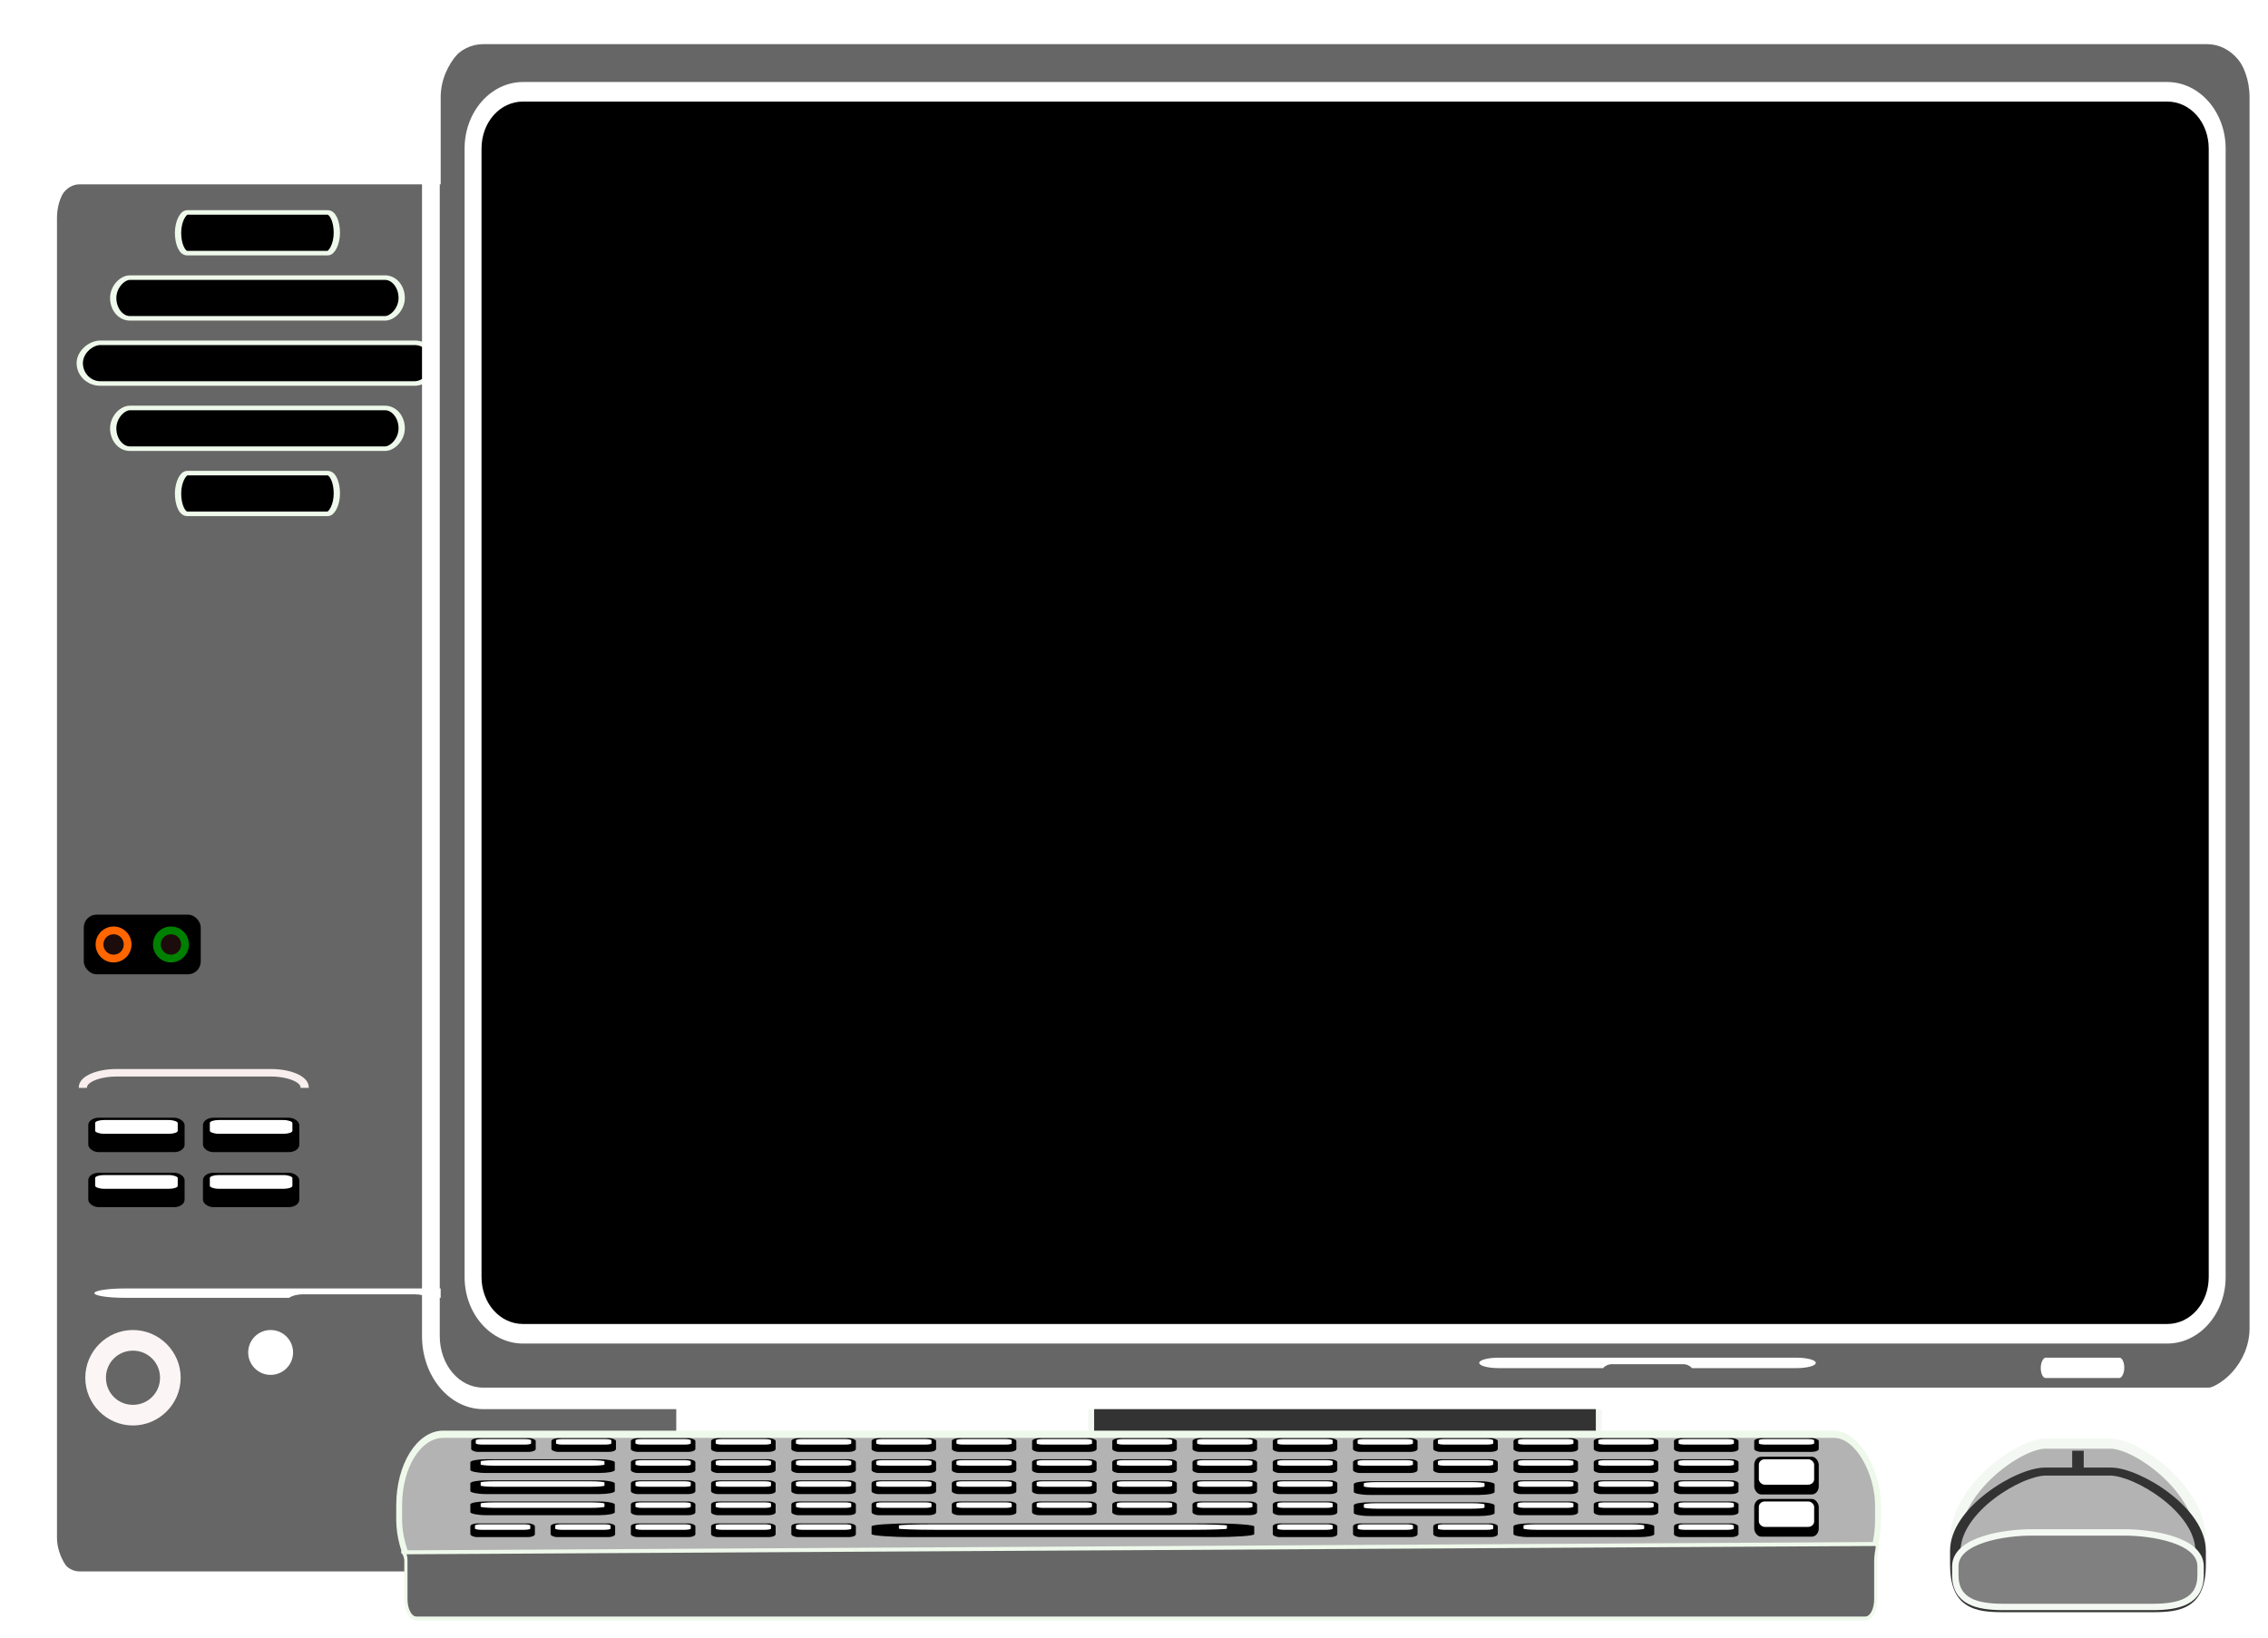 <?xml version="1.0" encoding="UTF-8" standalone="no"?>
<!-- Created with Inkscape (http://www.inkscape.org/) -->

<svg
   xmlns:dc="http://purl.org/dc/elements/1.1/"
   xmlns:cc="http://creativecommons.org/ns#"
   xmlns:rdf="http://www.w3.org/1999/02/22-rdf-syntax-ns#"
   xmlns:svg="http://www.w3.org/2000/svg"
   xmlns="http://www.w3.org/2000/svg"
   xmlns:sodipodi="http://sodipodi.sourceforge.net/DTD/sodipodi-0.dtd"
   xmlns:inkscape="http://www.inkscape.org/namespaces/inkscape"
   id="svg3875"
   version="1.1"
   inkscape:version="0.48.5 r10040"
   width="576"
   height="416"
   sodipodi:docname="comp-pc.png">
  <defs
     id="defs3879" />
  <sodipodi:namedview
     pagecolor="#ffffff"
     bordercolor="#666666"
     borderopacity="1"
     objecttolerance="10"
     gridtolerance="10"
     guidetolerance="10"
     inkscape:pageopacity="0"
     inkscape:pageshadow="2"
     inkscape:window-width="1366"
     inkscape:window-height="705"
     id="namedview3877"
     showgrid="false"
     inkscape:zoom="0.38"
     inkscape:cx="260.63547"
     inkscape:cy="63.850279"
     inkscape:window-x="-8"
     inkscape:window-y="-8"
     inkscape:window-maximized="1"
     inkscape:current-layer="svg3875" />
  <g
     id="g6300">
    <rect
       ry="18.003"
       rx="13.788"
       y="302.842"
       x="277.11"
       height="94.737"
       width="128.947"
       id="rect6298"
       style="fill:#333333;fill-opacity:1;stroke:#f4f8f3;stroke-width:1.526;stroke-linejoin:miter;stroke-miterlimit:4;stroke-opacity:1;stroke-dasharray:none;stroke-dashoffset:0" />
    <g
       transform="matrix(0.874,0,0,0.874,7.99,39.054)"
       id="g4618">
      <g
         id="g3963">
        <rect
           style="fill:#666666;fill-opacity:1;stroke:none"
           id="rect3931"
           width="179.954"
           height="406.897"
           x="7.415"
           y="7.026"
           rx="8.224"
           ry="11.657" />
        <path
           style="font-size:medium;font-style:normal;font-variant:normal;font-weight:normal;font-stretch:normal;text-indent:0;text-align:start;text-decoration:none;line-height:normal;letter-spacing:normal;word-spacing:normal;text-transform:none;direction:ltr;block-progression:tb;writing-mode:lr-tb;text-anchor:start;baseline-shift:baseline;color:#000000;fill:#ffffff;fill-opacity:1;stroke:none;stroke-width:15;marker:none;visibility:visible;display:inline;overflow:visible;enable-background:accumulate;font-family:Sans;-inkscape-font-specification:Sans"
           d="m 13.928,4.949 c -5.442,0 -9.841,6.136 -9.841,13.639 l 0,383.773 c 0,7.503 4.399,13.639 9.841,13.639 l 166.928,0 c 5.442,0 9.841,-6.136 9.841,-13.639 l 0,-383.773 c 0,-7.503 -4.399,-13.639 -9.841,-13.639 l -166.928,0 z m 0,3.951 166.928,0 c 3.861,0 6.946,4.269 6.946,9.688 l 0,383.773 c 0,5.419 -3.085,9.688 -6.946,9.688 l -166.928,0 c -3.861,0 -6.946,-4.269 -6.946,-9.688 l 0,-383.773 c 0,-5.419 3.085,-9.688 6.946,-9.688 z"
           id="path3929"
           inkscape:connector-curvature="0" />
      </g>
      <g
         transform="matrix(-1,0,0,1,181.673,-18.927)"
         id="g4614">
        <path
           inkscape:connector-curvature="0"
           id="path3967"
           d="m 152.188,360.812 c -7.624,0 -13.875,6.251 -13.875,13.875 0,7.624 6.251,13.875 13.875,13.875 7.624,0 13.844,-6.251 13.844,-13.875 0,-7.624 -6.219,-13.875 -13.844,-13.875 z m 0,6 c 4.382,0 7.844,3.493 7.844,7.875 0,4.382 -3.462,7.875 -7.844,7.875 -4.382,0 -7.875,-3.493 -7.875,-7.875 0,-4.382 3.493,-7.875 7.875,-7.875 z"
           style="font-size:medium;font-style:normal;font-variant:normal;font-weight:normal;font-stretch:normal;text-indent:0;text-align:start;text-decoration:none;line-height:normal;letter-spacing:normal;word-spacing:normal;text-transform:none;direction:ltr;block-progression:tb;writing-mode:lr-tb;text-anchor:start;baseline-shift:baseline;color:#000000;fill:#fcf5f5;fill-opacity:1;stroke:none;stroke-width:6;marker:none;visibility:visible;display:inline;overflow:visible;enable-background:accumulate;font-family:Sans;-inkscape-font-specification:Sans" />
        <path
           transform="matrix(0.6,0,0,0.6,20.87,142.517)"
           sodipodi:type="arc"
           style="fill:#ffffff;stroke:none"
           id="path4479"
           sodipodi:cx="152.17392"
           sodipodi:cy="374.69565"
           sodipodi:rx="10.869565"
           sodipodi:ry="10.869565"
           d="m 163.043,374.696 c 0,6.003 -4.866,10.87 -10.87,10.87 -6.003,0 -10.87,-4.866 -10.87,-10.87 0,-6.003 4.866,-10.87 10.87,-10.87 6.003,0 10.87,4.866 10.87,10.87 z" />
      </g>
      <g
         transform="translate(-1.263,-139.019)"
         id="g4604">
        <rect
           ry="3.714"
           rx="3.696"
           y="360.181"
           x="16.467"
           height="17.328"
           width="33.989"
           id="rect4509"
           style="fill:#000000;fill-opacity:1;stroke:none" />
        <g
           transform="translate(80.641,-57.315)"
           id="g4501">
          <g
             id="g4497">
            <path
               d="m 163.043,374.696 c 0,6.003 -4.866,10.87 -10.87,10.87 -6.003,0 -10.87,-4.866 -10.87,-10.87 0,-6.003 4.866,-10.87 10.87,-10.87 6.003,0 10.87,4.866 10.87,10.87 z"
               sodipodi:ry="10.869565"
               sodipodi:rx="10.869565"
               sodipodi:cy="374.69565"
               sodipodi:cx="152.17392"
               id="path4487"
               style="fill:#1d0c0c;fill-opacity:1;stroke:none"
               sodipodi:type="arc"
               transform="matrix(0.397,0,0,0.397,-115.972,277.302)" />
            <path
               inkscape:connector-curvature="0"
               id="path4485"
               d="m -55.511,420.936 c -2.871,0 -5.224,2.353 -5.224,5.224 0,2.871 2.353,5.224 5.224,5.224 2.871,0 5.212,-2.353 5.212,-5.224 0,-2.871 -2.342,-5.224 -5.212,-5.224 z m 0,2.259 c 1.65,0 2.953,1.315 2.953,2.965 0,1.65 -1.303,2.965 -2.953,2.965 -1.65,0 -2.965,-1.315 -2.965,-2.965 0,-1.65 1.315,-2.965 2.965,-2.965 z"
               style="font-size:medium;font-style:normal;font-variant:normal;font-weight:normal;font-stretch:normal;text-indent:0;text-align:start;text-decoration:none;line-height:normal;letter-spacing:normal;word-spacing:normal;text-transform:none;direction:ltr;block-progression:tb;writing-mode:lr-tb;text-anchor:start;baseline-shift:baseline;color:#000000;fill:#ff6600;fill-opacity:1;stroke:none;stroke-width:1;marker:none;visibility:visible;display:inline;overflow:visible;enable-background:accumulate;font-family:Sans;-inkscape-font-specification:Sans" />
          </g>
          <g
             id="g4493"
             transform="translate(16.675,0)">
            <path
               transform="matrix(0.397,0,0,0.397,-115.972,277.302)"
               sodipodi:type="arc"
               style="fill:#1d0c0c;fill-opacity:1;stroke:none"
               id="path4489"
               sodipodi:cx="152.17392"
               sodipodi:cy="374.69565"
               sodipodi:rx="10.869565"
               sodipodi:ry="10.869565"
               d="m 163.043,374.696 c 0,6.003 -4.866,10.87 -10.87,10.87 -6.003,0 -10.87,-4.866 -10.87,-10.87 0,-6.003 4.866,-10.87 10.87,-10.87 6.003,0 10.87,4.866 10.87,10.87 z" />
            <path
               style="font-size:medium;font-style:normal;font-variant:normal;font-weight:normal;font-stretch:normal;text-indent:0;text-align:start;text-decoration:none;line-height:normal;letter-spacing:normal;word-spacing:normal;text-transform:none;direction:ltr;block-progression:tb;writing-mode:lr-tb;text-anchor:start;baseline-shift:baseline;color:#000000;fill:#008000;fill-opacity:1;stroke:none;stroke-width:1;marker:none;visibility:visible;display:inline;overflow:visible;enable-background:accumulate;font-family:Sans;-inkscape-font-specification:Sans"
               d="m -55.511,420.936 c -2.871,0 -5.224,2.353 -5.224,5.224 0,2.871 2.353,5.224 5.224,5.224 2.871,0 5.212,-2.353 5.212,-5.224 0,-2.871 -2.342,-5.224 -5.212,-5.224 z m 0,2.259 c 1.65,0 2.953,1.315 2.953,2.965 0,1.65 -1.303,2.965 -2.953,2.965 -1.65,0 -2.965,-1.315 -2.965,-2.965 0,-1.65 1.315,-2.965 2.965,-2.965 z"
               id="path4491"
               inkscape:connector-curvature="0" />
          </g>
        </g>
      </g>
      <path
         inkscape:connector-curvature="0"
         id="path3943"
         d="m 172.019,331.171 c 0,-0.753 -3.961,-1.359 -8.882,-1.359 l -135.976,0 c -4.921,0 -8.882,0.606 -8.882,1.359 0,0.753 3.961,1.359 8.882,1.359 l 47.709,0 c 0.882,-0.619 2.377,-1.024 4.08,-1.024 l 32.399,0 c 1.703,0 3.197,0.405 4.08,1.024 l 47.709,0 c 4.921,0 8.882,-0.606 8.882,-1.359 z"
         style="fill:#ffffff;fill-opacity:1;stroke:none" />
      <g
         id="g4561"
         transform="matrix(1.824,0,0,1.322,-33.438,-198.407)"
         style="fill:#000000;stroke:#eff9eb;stroke-width:1;stroke-miterlimit:4;stroke-opacity:1;stroke-dasharray:none">
        <rect
           transform="matrix(0,1,-1,0,0,0)"
           style="fill:#000000;fill-opacity:1;stroke:#eff9eb;stroke-width:1;stroke-miterlimit:4;stroke-opacity:1;stroke-dasharray:none"
           id="rect3941"
           width="8.952"
           height="56.621"
           x="191.645"
           y="-82.646"
           rx="15.806"
           ry="3.271" />
        <rect
           ry="2.655"
           rx="15.806"
           y="-77.314"
           x="205.974"
           height="45.958"
           width="8.952"
           id="rect4553"
           style="fill:#000000;fill-opacity:1;stroke:#eff9eb;stroke-width:1;stroke-miterlimit:4;stroke-opacity:1;stroke-dasharray:none"
           transform="matrix(0,1,-1,0,0,0)" />
        <rect
           transform="matrix(0,1,-1,0,0,0)"
           style="fill:#000000;fill-opacity:1;stroke:#eff9eb;stroke-width:1;stroke-miterlimit:4;stroke-opacity:1;stroke-dasharray:none"
           id="rect4555"
           width="8.952"
           height="45.958"
           x="177.316"
           y="-77.314"
           rx="15.806"
           ry="2.655" />
        <rect
           ry="1.462"
           rx="15.806"
           y="-66.984"
           x="162.987"
           height="25.298"
           width="8.952"
           id="rect4557"
           style="fill:#000000;fill-opacity:1;stroke:#eff9eb;stroke-width:1;stroke-miterlimit:4;stroke-opacity:1;stroke-dasharray:none"
           transform="matrix(0,1,-1,0,0,0)" />
        <rect
           transform="matrix(0,1,-1,0,0,0)"
           style="fill:#000000;fill-opacity:1;stroke:#eff9eb;stroke-width:1;stroke-miterlimit:4;stroke-opacity:1;stroke-dasharray:none"
           id="rect4559"
           width="8.952"
           height="25.298"
           x="220.302"
           y="-66.984"
           rx="15.806"
           ry="1.462" />
      </g>
      <g
         transform="translate(0,-16)"
         id="g4586">
        <g
           transform="translate(0.043,0)"
           id="g4570">
          <g
             id="g4545">
            <g
               id="g4515">
              <rect
                 ry="2.143"
                 rx="3.043"
                 y="312.181"
                 x="16.467"
                 height="9.997"
                 width="27.991"
                 id="rect4511"
                 style="fill:#000000;fill-opacity:1;stroke:none" />
              <rect
                 style="fill:#ffffff;fill-opacity:1;stroke:none"
                 id="rect4513"
                 width="23.992"
                 height="3.999"
                 x="18.466"
                 y="312.848"
                 rx="2.609"
                 ry="0.857" />
            </g>
            <g
               transform="translate(0,-15.995)"
               id="g4519">
              <rect
                 style="fill:#000000;fill-opacity:1;stroke:none"
                 id="rect4521"
                 width="27.991"
                 height="9.997"
                 x="16.467"
                 y="312.181"
                 rx="3.043"
                 ry="2.143" />
              <rect
                 ry="0.857"
                 rx="2.609"
                 y="312.848"
                 x="18.466"
                 height="3.999"
                 width="23.992"
                 id="rect4523"
                 style="fill:#ffffff;fill-opacity:1;stroke:none" />
            </g>
          </g>
          <g
             id="g4537">
            <g
               transform="translate(33.323,0)"
               id="g4525">
              <rect
                 style="fill:#000000;fill-opacity:1;stroke:none"
                 id="rect4527"
                 width="27.991"
                 height="9.997"
                 x="16.467"
                 y="312.181"
                 rx="3.043"
                 ry="2.143" />
              <rect
                 ry="0.857"
                 rx="2.609"
                 y="312.848"
                 x="18.466"
                 height="3.999"
                 width="23.992"
                 id="rect4529"
                 style="fill:#ffffff;fill-opacity:1;stroke:none" />
            </g>
            <g
               id="g4531"
               transform="translate(33.323,-15.995)">
              <rect
                 ry="2.143"
                 rx="3.043"
                 y="312.181"
                 x="16.467"
                 height="9.997"
                 width="27.991"
                 id="rect4533"
                 style="fill:#000000;fill-opacity:1;stroke:none" />
              <rect
                 style="fill:#ffffff;fill-opacity:1;stroke:none"
                 id="rect4535"
                 width="23.992"
                 height="3.999"
                 x="18.466"
                 y="312.848"
                 rx="2.609"
                 ry="0.857" />
            </g>
          </g>
        </g>
        <path
           style="font-size:medium;font-style:normal;font-variant:normal;font-weight:normal;font-stretch:normal;text-indent:0;text-align:start;text-decoration:none;line-height:normal;letter-spacing:normal;word-spacing:normal;text-transform:none;direction:ltr;block-progression:tb;writing-mode:lr-tb;text-anchor:start;baseline-shift:baseline;color:#000000;fill:#f8eeee;fill-opacity:1;stroke:none;stroke-width:9.15;marker:none;visibility:visible;display:inline;overflow:visible;enable-background:accumulate;font-family:Sans;-inkscape-font-specification:Sans"
           d="m 69.542,282.029 c 2.876,0 5.478,0.481 7.469,1.332 1.991,0.851 3.564,2.171 3.564,3.967 l 0,0.18 -2.379,0 0,-0.18 c 0,-0.536 -0.621,-1.313 -2.19,-1.984 -1.569,-0.671 -3.885,-1.131 -6.464,-1.131 l -44.752,0 c -2.579,0 -4.895,0.46 -6.464,1.131 -1.569,0.671 -2.19,1.448 -2.19,1.984 l 0,0.18 -2.379,0 0,-0.18 c 0,-1.796 1.574,-3.117 3.564,-3.967 1.991,-0.851 4.593,-1.332 7.469,-1.332 l 44.752,0 z"
           id="path3937"
           inkscape:connector-curvature="0" />
      </g>
    </g>
    <g
       transform="matrix(0.989,0,0,1.043,6.394,5.749)"
       id="g4671">
      <g
         id="g4664">
        <g
           id="g4659">
          <rect
             style="fill:#666666;fill-opacity:1;stroke:none"
             id="rect2989"
             width="329.954"
             height="464.506"
             x="-333.067"
             y="106.7"
             rx="15.079"
             ry="13.307"
             transform="matrix(0,-1,1,0,0,0)" />
          <rect
             ry="12.874"
             rx="13.788"
             y="114.254"
             x="-319.703"
             height="449.397"
             width="301.71"
             id="rect3765"
             style="fill:#000000;fill-opacity:1;stroke:none"
             transform="matrix(0,-1,1,0,0,0)" />
          <path
             inkscape:connector-curvature="0"
             id="path3953"
             d="m 112.84,305.518 c 0,8.96 6.751,16.203 15.005,16.203 l 422.214,0 c 8.255,0 15.005,-7.243 15.005,-16.203 l 0,-274.855 c 0,-8.96 -6.751,-16.203 -15.005,-16.203 l -422.214,0 c -8.255,0 -15.005,7.243 -15.005,16.203 l 0,274.855 z m 4.347,0 0,-274.855 c 0,-6.358 4.697,-11.437 10.659,-11.437 l 422.214,0 c 5.962,0 10.659,5.08 10.659,11.437 l 0,274.855 c 0,6.358 -4.697,11.437 -10.659,11.437 l -422.214,0 c -5.962,0 -10.659,-5.08 -10.659,-11.437 z"
             style="font-size:medium;font-style:normal;font-variant:normal;font-weight:normal;font-stretch:normal;text-indent:0;text-align:start;text-decoration:none;line-height:normal;letter-spacing:normal;word-spacing:normal;text-transform:none;direction:ltr;block-progression:tb;writing-mode:lr-tb;text-anchor:start;baseline-shift:baseline;color:#000000;fill:#ffffff;fill-opacity:1;stroke:none;stroke-width:15;marker:none;visibility:visible;display:inline;overflow:visible;enable-background:accumulate;font-family:Sans;-inkscape-font-specification:Sans" />
        </g>
        <path
           inkscape:connector-curvature="0"
           id="rect3759"
           d="m 101.905,319.888 c 0,9.848 7.077,17.808 15.731,17.808 l 442.633,0 C 568.923,337.696 576,329.736 576,319.888 L 576,17.808 C 576,7.96 568.923,-1.5679514e-8 560.269,-1.5679514e-8 l -442.633,0 c -8.654,0 -15.731,7.96 -15.731,17.808 l 0,302.08 z m 4.557,0 0,-302.08 c 0,-6.987 4.924,-12.57 11.174,-12.57 l 442.633,0 c 6.25,0 11.174,5.583 11.174,12.57 l 0,302.08 c 0,6.987 -4.924,12.57 -11.174,12.57 l -442.633,0 c -6.25,0 -11.174,-5.583 -11.174,-12.57 z"
           style="font-size:medium;font-style:normal;font-variant:normal;font-weight:normal;font-stretch:normal;text-indent:0;text-align:start;text-decoration:none;line-height:normal;letter-spacing:normal;word-spacing:normal;text-transform:none;direction:ltr;block-progression:tb;writing-mode:lr-tb;text-anchor:start;baseline-shift:baseline;color:#000000;fill:#ffffff;fill-opacity:1;stroke:none;stroke-width:15;marker:none;visibility:visible;display:inline;overflow:visible;enable-background:accumulate;font-family:Sans;-inkscape-font-specification:Sans" />
      </g>
      <rect
         style="fill:#ffffff;fill-opacity:1;stroke:none"
         id="rect3787"
         width="4.953"
         height="21.45"
         x="325.161"
         y="-539.036"
         rx="8.746"
         ry="1.239"
         transform="matrix(0,1,-1,0,0,0)" />
      <path
         style="fill:#ffffff;fill-opacity:1;stroke:none"
         d="m 459.821,326.432 c 0,-0.705 -2.227,-1.272 -4.993,-1.272 l -76.442,0 c -2.767,0 -4.994,0.567 -4.994,1.272 0,0.705 2.227,1.272 4.994,1.272 l 26.821,0 c 0.496,-0.579 1.336,-0.958 2.293,-0.958 l 18.214,0 c 0.957,0 1.797,0.379 2.293,0.958 l 26.821,0 c 2.767,0 4.993,-0.567 4.993,-1.272 z"
         id="rect3789"
         inkscape:connector-curvature="0" />
    </g>
    <g
       transform="matrix(0.811,0,0,1,113.477,-128.885)"
       id="g5822">
      <g
         transform="translate(2.15,44.196)"
         id="g6047">
        <rect
           ry="18.006"
           rx="13.788"
           y="449.037"
           x="-17.068"
           height="39.785"
           width="463.103"
           id="rect4839"
           style="fill:#b3b3b3;fill-opacity:1;stroke:#eff9eb;stroke-width:1.837;stroke-linejoin:miter;stroke-miterlimit:4;stroke-opacity:1;stroke-dasharray:none;stroke-dashoffset:0" />
        <g
           transform="matrix(1,0,0,0.536,-23.852,262.155)"
           id="g5597">
          <g
             id="g4772"
             transform="matrix(0.722,0,0,0.65,17.188,187.986)">
            <rect
               ry="2.143"
               rx="3.043"
               y="312.181"
               x="16.467"
               height="9.997"
               width="27.991"
               id="rect4774"
               style="fill:#000000;fill-opacity:1;stroke:none" />
            <rect
               style="fill:#ffffff;fill-opacity:1;stroke:none"
               id="rect4776"
               width="23.992"
               height="3.999"
               x="18.466"
               y="312.848"
               rx="2.609"
               ry="0.857" />
          </g>
          <g
             transform="matrix(1.616,0,0,0.65,2.462,177.593)"
             id="g4778">
            <rect
               style="fill:#000000;fill-opacity:1;stroke:none"
               id="rect4780"
               width="27.991"
               height="9.997"
               x="16.467"
               y="312.181"
               rx="3.043"
               ry="2.143" />
            <rect
               ry="0.857"
               rx="2.609"
               y="312.848"
               x="18.466"
               height="3.999"
               width="23.992"
               id="rect4782"
               style="fill:#ffffff;fill-opacity:1;stroke:none" />
          </g>
          <g
             transform="matrix(0.722,0,0,0.65,42.316,187.986)"
             id="g4786">
            <rect
               style="fill:#000000;fill-opacity:1;stroke:none"
               id="rect4788"
               width="27.991"
               height="9.997"
               x="16.467"
               y="312.181"
               rx="3.043"
               ry="2.143" />
            <rect
               ry="0.857"
               rx="2.609"
               y="312.848"
               x="18.466"
               height="3.999"
               width="23.992"
               id="rect4790"
               style="fill:#ffffff;fill-opacity:1;stroke:none" />
          </g>
          <g
             id="g4861"
             transform="matrix(0.722,0,0,0.65,67.444,187.986)">
            <rect
               style="fill:#000000;fill-opacity:1;stroke:none"
               id="rect4863"
               width="27.991"
               height="9.997"
               x="16.467"
               y="312.181"
               rx="3.043"
               ry="2.143" />
            <rect
               ry="0.857"
               rx="2.609"
               y="312.848"
               x="18.466"
               height="3.999"
               width="23.992"
               id="rect4865"
               style="fill:#ffffff;fill-opacity:1;stroke:none" />
          </g>
          <g
             id="g4867"
             transform="matrix(0.722,0,0,0.65,92.572,177.593)">
            <rect
               ry="2.143"
               rx="3.043"
               y="312.181"
               x="16.467"
               height="9.997"
               width="27.991"
               id="rect4869"
               style="fill:#000000;fill-opacity:1;stroke:none" />
            <rect
               style="fill:#ffffff;fill-opacity:1;stroke:none"
               id="rect4871"
               width="23.992"
               height="3.999"
               x="18.466"
               y="312.848"
               rx="2.609"
               ry="0.857" />
          </g>
          <g
             id="g4875"
             transform="matrix(0.722,0,0,0.65,117.7,187.986)">
            <rect
               ry="2.143"
               rx="3.043"
               y="312.181"
               x="16.467"
               height="9.997"
               width="27.991"
               id="rect4877"
               style="fill:#000000;fill-opacity:1;stroke:none" />
            <rect
               style="fill:#ffffff;fill-opacity:1;stroke:none"
               id="rect4879"
               width="23.992"
               height="3.999"
               x="18.466"
               y="312.848"
               rx="2.609"
               ry="0.857" />
          </g>
          <g
             transform="matrix(0.722,0,0,0.65,117.7,177.593)"
             id="g4881">
            <rect
               style="fill:#000000;fill-opacity:1;stroke:none"
               id="rect4883"
               width="27.991"
               height="9.997"
               x="16.467"
               y="312.181"
               rx="3.043"
               ry="2.143" />
            <rect
               ry="0.857"
               rx="2.609"
               y="312.848"
               x="18.466"
               height="3.999"
               width="23.992"
               id="rect4885"
               style="fill:#ffffff;fill-opacity:1;stroke:none" />
          </g>
          <g
             id="g4891"
             transform="matrix(4.281,0,0,0.65,84.224,187.986)">
            <rect
               ry="2.143"
               rx="3.043"
               y="312.181"
               x="16.467"
               height="9.997"
               width="27.991"
               id="rect4893"
               style="fill:#000000;fill-opacity:1;stroke:none" />
            <rect
               style="fill:#ffffff;fill-opacity:1;stroke:none"
               id="rect4895"
               width="23.992"
               height="3.999"
               x="18.466"
               y="312.848"
               rx="2.609"
               ry="0.857" />
          </g>
          <g
             transform="matrix(0.722,0,0,0.65,142.828,177.593)"
             id="g4897">
            <rect
               style="fill:#000000;fill-opacity:1;stroke:none"
               id="rect4899"
               width="27.991"
               height="9.997"
               x="16.467"
               y="312.181"
               rx="3.043"
               ry="2.143" />
            <rect
               ry="0.857"
               rx="2.609"
               y="312.848"
               x="18.466"
               height="3.999"
               width="23.992"
               id="rect4901"
               style="fill:#ffffff;fill-opacity:1;stroke:none" />
          </g>
          <g
             id="g4911"
             transform="matrix(0.722,0,0,0.65,167.955,177.593)">
            <rect
               ry="2.143"
               rx="3.043"
               y="312.181"
               x="16.467"
               height="9.997"
               width="27.991"
               id="rect4913"
               style="fill:#000000;fill-opacity:1;stroke:none" />
            <rect
               style="fill:#ffffff;fill-opacity:1;stroke:none"
               id="rect4915"
               width="23.992"
               height="3.999"
               x="18.466"
               y="312.848"
               rx="2.609"
               ry="0.857" />
          </g>
          <g
             id="g4927"
             transform="matrix(0.722,0,0,0.65,193.083,177.593)">
            <rect
               ry="2.143"
               rx="3.043"
               y="312.181"
               x="16.467"
               height="9.997"
               width="27.991"
               id="rect4929"
               style="fill:#000000;fill-opacity:1;stroke:none" />
            <rect
               style="fill:#ffffff;fill-opacity:1;stroke:none"
               id="rect4931"
               width="23.992"
               height="3.999"
               x="18.466"
               y="312.848"
               rx="2.609"
               ry="0.857" />
          </g>
          <g
             transform="matrix(0.722,0,0,0.65,218.211,177.593)"
             id="g4941">
            <rect
               style="fill:#000000;fill-opacity:1;stroke:none"
               id="rect4943"
               width="27.991"
               height="9.997"
               x="16.467"
               y="312.181"
               rx="3.043"
               ry="2.143" />
            <rect
               ry="0.857"
               rx="2.609"
               y="312.848"
               x="18.466"
               height="3.999"
               width="23.992"
               id="rect4945"
               style="fill:#ffffff;fill-opacity:1;stroke:none" />
          </g>
          <g
             transform="matrix(0.722,0,0,0.65,243.339,177.593)"
             id="g4957">
            <rect
               style="fill:#000000;fill-opacity:1;stroke:none"
               id="rect4959"
               width="27.991"
               height="9.997"
               x="16.467"
               y="312.181"
               rx="3.043"
               ry="2.143" />
            <rect
               ry="0.857"
               rx="2.609"
               y="312.848"
               x="18.466"
               height="3.999"
               width="23.992"
               id="rect4961"
               style="fill:#ffffff;fill-opacity:1;stroke:none" />
          </g>
          <g
             transform="matrix(0.722,0,0,0.65,268.467,187.986)"
             id="g4965">
            <rect
               style="fill:#000000;fill-opacity:1;stroke:none"
               id="rect4967"
               width="27.991"
               height="9.997"
               x="16.467"
               y="312.181"
               rx="3.043"
               ry="2.143" />
            <rect
               ry="0.857"
               rx="2.609"
               y="312.848"
               x="18.466"
               height="3.999"
               width="23.992"
               id="rect4969"
               style="fill:#ffffff;fill-opacity:1;stroke:none" />
          </g>
          <g
             id="g4971"
             transform="matrix(0.722,0,0,0.65,268.467,177.593)">
            <rect
               ry="2.143"
               rx="3.043"
               y="312.181"
               x="16.467"
               height="9.997"
               width="27.991"
               id="rect4973"
               style="fill:#000000;fill-opacity:1;stroke:none" />
            <rect
               style="fill:#ffffff;fill-opacity:1;stroke:none"
               id="rect4975"
               width="23.992"
               height="3.999"
               x="18.466"
               y="312.848"
               rx="2.609"
               ry="0.857" />
          </g>
          <g
             id="g4981"
             transform="matrix(0.722,0,0,0.65,293.595,187.986)">
            <rect
               style="fill:#000000;fill-opacity:1;stroke:none"
               id="rect4983"
               width="27.991"
               height="9.997"
               x="16.467"
               y="312.181"
               rx="3.043"
               ry="2.143" />
            <rect
               ry="0.857"
               rx="2.609"
               y="312.848"
               x="18.466"
               height="3.999"
               width="23.992"
               id="rect4985"
               style="fill:#ffffff;fill-opacity:1;stroke:none" />
          </g>
          <g
             id="g4995"
             transform="matrix(0.722,0,0,0.65,318.723,187.986)">
            <rect
               ry="2.143"
               rx="3.043"
               y="312.181"
               x="16.467"
               height="9.997"
               width="27.991"
               id="rect4997"
               style="fill:#000000;fill-opacity:1;stroke:none" />
            <rect
               style="fill:#ffffff;fill-opacity:1;stroke:none"
               id="rect4999"
               width="23.992"
               height="3.999"
               x="18.466"
               y="312.848"
               rx="2.609"
               ry="0.857" />
          </g>
          <g
             id="g5011"
             transform="matrix(1.575,0,0,0.65,329.794,187.986)">
            <rect
               ry="2.143"
               rx="3.043"
               y="312.181"
               x="16.467"
               height="9.997"
               width="27.991"
               id="rect5013"
               style="fill:#000000;fill-opacity:1;stroke:none" />
            <rect
               style="fill:#ffffff;fill-opacity:1;stroke:none"
               id="rect5015"
               width="23.992"
               height="3.999"
               x="18.466"
               y="312.848"
               rx="2.609"
               ry="0.857" />
          </g>
          <g
             transform="matrix(0.722,0,0,0.65,343.851,177.593)"
             id="g5017">
            <rect
               style="fill:#000000;fill-opacity:1;stroke:none"
               id="rect5019"
               width="27.991"
               height="9.997"
               x="16.467"
               y="312.181"
               rx="3.043"
               ry="2.143" />
            <rect
               ry="0.857"
               rx="2.609"
               y="312.848"
               x="18.466"
               height="3.999"
               width="23.992"
               id="rect5021"
               style="fill:#ffffff;fill-opacity:1;stroke:none" />
          </g>
          <g
             id="g5031"
             transform="matrix(0.722,0,0,0.65,368.979,177.593)">
            <rect
               ry="2.143"
               rx="3.043"
               y="312.181"
               x="16.467"
               height="9.997"
               width="27.991"
               id="rect5033"
               style="fill:#000000;fill-opacity:1;stroke:none" />
            <rect
               style="fill:#ffffff;fill-opacity:1;stroke:none"
               id="rect5035"
               width="23.992"
               height="3.999"
               x="18.466"
               y="312.848"
               rx="2.609"
               ry="0.857" />
          </g>
          <g
             id="g5041"
             transform="matrix(0.722,0,0,0.65,394.107,187.986)">
            <rect
               style="fill:#000000;fill-opacity:1;stroke:none"
               id="rect5043"
               width="27.991"
               height="9.997"
               x="16.467"
               y="312.181"
               rx="3.043"
               ry="2.143" />
            <rect
               ry="0.857"
               rx="2.609"
               y="312.848"
               x="18.466"
               height="3.999"
               width="23.992"
               id="rect5045"
               style="fill:#ffffff;fill-opacity:1;stroke:none" />
          </g>
          <g
             id="g5047"
             transform="matrix(0.722,0,0,0.65,394.107,177.593)">
            <rect
               ry="2.143"
               rx="3.043"
               y="312.181"
               x="16.467"
               height="9.997"
               width="27.991"
               id="rect5049"
               style="fill:#000000;fill-opacity:1;stroke:none" />
            <rect
               style="fill:#ffffff;fill-opacity:1;stroke:none"
               id="rect5051"
               width="23.992"
               height="3.999"
               x="18.466"
               y="312.848"
               rx="2.609"
               ry="0.857" />
          </g>
          <g
             transform="matrix(0.722,0,0,1.788,419.235,-178.873)"
             id="g5061">
            <g
               id="g5287">
              <rect
                 ry="2.143"
                 rx="3.043"
                 y="312.181"
                 x="16.467"
                 height="9.997"
                 width="27.991"
                 id="rect5063"
                 style="fill:#000000;fill-opacity:1;stroke:none" />
              <rect
                 style="fill:#ffffff;fill-opacity:1;stroke:none"
                 id="rect5065"
                 width="23.992"
                 height="6.745"
                 x="18.466"
                 y="312.848"
                 rx="2.609"
                 ry="1.446" />
            </g>
            <g
               id="g5345"
               transform="translate(0,-11.186)">
              <rect
                 style="fill:#000000;fill-opacity:1;stroke:none"
                 id="rect5347"
                 width="27.991"
                 height="9.997"
                 x="16.467"
                 y="312.181"
                 rx="3.043"
                 ry="2.143" />
              <rect
                 ry="1.446"
                 rx="2.609"
                 y="312.848"
                 x="18.466"
                 height="6.745"
                 width="23.992"
                 id="rect5349"
                 style="fill:#ffffff;fill-opacity:1;stroke:none" />
            </g>
          </g>
          <g
             transform="matrix(0.722,0,0,0.65,67.444,177.593)"
             id="g5197">
            <rect
               style="fill:#000000;fill-opacity:1;stroke:none"
               id="rect5199"
               width="27.991"
               height="9.997"
               x="16.467"
               y="312.181"
               rx="3.043"
               ry="2.143" />
            <rect
               ry="0.857"
               rx="2.609"
               y="312.848"
               x="18.466"
               height="3.999"
               width="23.992"
               id="rect5201"
               style="fill:#ffffff;fill-opacity:1;stroke:none" />
          </g>
          <g
             transform="matrix(0.722,0,0,0.65,92.572,187.986)"
             id="g5203">
            <rect
               style="fill:#000000;fill-opacity:1;stroke:none"
               id="rect5205"
               width="27.991"
               height="9.997"
               x="16.467"
               y="312.181"
               rx="3.043"
               ry="2.143" />
            <rect
               ry="0.857"
               rx="2.609"
               y="312.848"
               x="18.466"
               height="3.999"
               width="23.992"
               id="rect5207"
               style="fill:#ffffff;fill-opacity:1;stroke:none" />
          </g>
          <g
             id="g5291"
             transform="matrix(0.722,0,0,0.65,343.851,167.593)">
            <rect
               ry="2.143"
               rx="3.043"
               y="312.181"
               x="16.467"
               height="9.997"
               width="27.991"
               id="rect5293"
               style="fill:#000000;fill-opacity:1;stroke:none" />
            <rect
               style="fill:#ffffff;fill-opacity:1;stroke:none"
               id="rect5295"
               width="23.992"
               height="3.999"
               x="18.466"
               y="312.848"
               rx="2.609"
               ry="0.857" />
          </g>
          <g
             transform="matrix(0.722,0,0,0.65,368.979,167.593)"
             id="g5297">
            <rect
               style="fill:#000000;fill-opacity:1;stroke:none"
               id="rect5299"
               width="27.991"
               height="9.997"
               x="16.467"
               y="312.181"
               rx="3.043"
               ry="2.143" />
            <rect
               ry="0.857"
               rx="2.609"
               y="312.848"
               x="18.466"
               height="3.999"
               width="23.992"
               id="rect5301"
               style="fill:#ffffff;fill-opacity:1;stroke:none" />
          </g>
          <g
             transform="matrix(0.722,0,0,0.65,394.107,167.593)"
             id="g5303">
            <rect
               style="fill:#000000;fill-opacity:1;stroke:none"
               id="rect5305"
               width="27.991"
               height="9.997"
               x="16.467"
               y="312.181"
               rx="3.043"
               ry="2.143" />
            <rect
               ry="0.857"
               rx="2.609"
               y="312.848"
               x="18.466"
               height="3.999"
               width="23.992"
               id="rect5307"
               style="fill:#ffffff;fill-opacity:1;stroke:none" />
          </g>
          <g
             transform="matrix(0.722,0,0,0.65,343.851,157.593)"
             id="g5309">
            <rect
               style="fill:#000000;fill-opacity:1;stroke:none"
               id="rect5311"
               width="27.991"
               height="9.997"
               x="16.467"
               y="312.181"
               rx="3.043"
               ry="2.143" />
            <rect
               ry="0.857"
               rx="2.609"
               y="312.848"
               x="18.466"
               height="3.999"
               width="23.992"
               id="rect5313"
               style="fill:#ffffff;fill-opacity:1;stroke:none" />
          </g>
          <g
             id="g5315"
             transform="matrix(0.722,0,0,0.65,368.979,157.593)">
            <rect
               ry="2.143"
               rx="3.043"
               y="312.181"
               x="16.467"
               height="9.997"
               width="27.991"
               id="rect5317"
               style="fill:#000000;fill-opacity:1;stroke:none" />
            <rect
               style="fill:#ffffff;fill-opacity:1;stroke:none"
               id="rect5319"
               width="23.992"
               height="3.999"
               x="18.466"
               y="312.848"
               rx="2.609"
               ry="0.857" />
          </g>
          <g
             id="g5321"
             transform="matrix(0.722,0,0,0.65,394.107,157.593)">
            <rect
               ry="2.143"
               rx="3.043"
               y="312.181"
               x="16.467"
               height="9.997"
               width="27.991"
               id="rect5323"
               style="fill:#000000;fill-opacity:1;stroke:none" />
            <rect
               style="fill:#ffffff;fill-opacity:1;stroke:none"
               id="rect5325"
               width="23.992"
               height="3.999"
               x="18.466"
               y="312.848"
               rx="2.609"
               ry="0.857" />
          </g>
          <g
             id="g5327"
             transform="matrix(0.722,0,0,0.65,343.851,147.593)">
            <rect
               ry="2.143"
               rx="3.043"
               y="312.181"
               x="16.467"
               height="9.997"
               width="27.991"
               id="rect5329"
               style="fill:#000000;fill-opacity:1;stroke:none" />
            <rect
               style="fill:#ffffff;fill-opacity:1;stroke:none"
               id="rect5331"
               width="23.992"
               height="3.999"
               x="18.466"
               y="312.848"
               rx="2.609"
               ry="0.857" />
          </g>
          <g
             transform="matrix(0.722,0,0,0.65,368.979,147.593)"
             id="g5333">
            <rect
               style="fill:#000000;fill-opacity:1;stroke:none"
               id="rect5335"
               width="27.991"
               height="9.997"
               x="16.467"
               y="312.181"
               rx="3.043"
               ry="2.143" />
            <rect
               ry="0.857"
               rx="2.609"
               y="312.848"
               x="18.466"
               height="3.999"
               width="23.992"
               id="rect5337"
               style="fill:#ffffff;fill-opacity:1;stroke:none" />
          </g>
          <g
             transform="matrix(0.722,0,0,0.65,394.107,147.593)"
             id="g5339">
            <rect
               style="fill:#000000;fill-opacity:1;stroke:none"
               id="rect5341"
               width="27.991"
               height="9.997"
               x="16.467"
               y="312.181"
               rx="3.043"
               ry="2.143" />
            <rect
               ry="0.857"
               rx="2.609"
               y="312.848"
               x="18.466"
               height="3.999"
               width="23.992"
               id="rect5343"
               style="fill:#ffffff;fill-opacity:1;stroke:none" />
          </g>
          <g
             id="g5351"
             transform="matrix(0.722,0,0,0.65,419.235,147.593)">
            <rect
               ry="2.143"
               rx="3.043"
               y="312.181"
               x="16.467"
               height="9.997"
               width="27.991"
               id="rect5353"
               style="fill:#000000;fill-opacity:1;stroke:none" />
            <rect
               style="fill:#ffffff;fill-opacity:1;stroke:none"
               id="rect5355"
               width="23.992"
               height="3.999"
               x="18.466"
               y="312.848"
               rx="2.609"
               ry="0.857" />
          </g>
          <g
             id="g5357"
             transform="matrix(1.616,0,0,0.65,2.462,167.593)">
            <rect
               ry="2.143"
               rx="3.043"
               y="312.181"
               x="16.467"
               height="9.997"
               width="27.991"
               id="rect5359"
               style="fill:#000000;fill-opacity:1;stroke:none" />
            <rect
               style="fill:#ffffff;fill-opacity:1;stroke:none"
               id="rect5361"
               width="23.992"
               height="3.999"
               x="18.466"
               y="312.848"
               rx="2.609"
               ry="0.857" />
          </g>
          <g
             transform="matrix(0.722,0,0,0.65,92.572,167.593)"
             id="g5363">
            <rect
               style="fill:#000000;fill-opacity:1;stroke:none"
               id="rect5365"
               width="27.991"
               height="9.997"
               x="16.467"
               y="312.181"
               rx="3.043"
               ry="2.143" />
            <rect
               ry="0.857"
               rx="2.609"
               y="312.848"
               x="18.466"
               height="3.999"
               width="23.992"
               id="rect5367"
               style="fill:#ffffff;fill-opacity:1;stroke:none" />
          </g>
          <g
             id="g5369"
             transform="matrix(0.722,0,0,0.65,117.7,167.593)">
            <rect
               ry="2.143"
               rx="3.043"
               y="312.181"
               x="16.467"
               height="9.997"
               width="27.991"
               id="rect5371"
               style="fill:#000000;fill-opacity:1;stroke:none" />
            <rect
               style="fill:#ffffff;fill-opacity:1;stroke:none"
               id="rect5373"
               width="23.992"
               height="3.999"
               x="18.466"
               y="312.848"
               rx="2.609"
               ry="0.857" />
          </g>
          <g
             id="g5375"
             transform="matrix(0.722,0,0,0.65,142.828,167.593)">
            <rect
               ry="2.143"
               rx="3.043"
               y="312.181"
               x="16.467"
               height="9.997"
               width="27.991"
               id="rect5377"
               style="fill:#000000;fill-opacity:1;stroke:none" />
            <rect
               style="fill:#ffffff;fill-opacity:1;stroke:none"
               id="rect5379"
               width="23.992"
               height="3.999"
               x="18.466"
               y="312.848"
               rx="2.609"
               ry="0.857" />
          </g>
          <g
             transform="matrix(0.722,0,0,0.65,167.955,167.593)"
             id="g5381">
            <rect
               style="fill:#000000;fill-opacity:1;stroke:none"
               id="rect5383"
               width="27.991"
               height="9.997"
               x="16.467"
               y="312.181"
               rx="3.043"
               ry="2.143" />
            <rect
               ry="0.857"
               rx="2.609"
               y="312.848"
               x="18.466"
               height="3.999"
               width="23.992"
               id="rect5385"
               style="fill:#ffffff;fill-opacity:1;stroke:none" />
          </g>
          <g
             transform="matrix(0.722,0,0,0.65,193.083,167.593)"
             id="g5387">
            <rect
               style="fill:#000000;fill-opacity:1;stroke:none"
               id="rect5389"
               width="27.991"
               height="9.997"
               x="16.467"
               y="312.181"
               rx="3.043"
               ry="2.143" />
            <rect
               ry="0.857"
               rx="2.609"
               y="312.848"
               x="18.466"
               height="3.999"
               width="23.992"
               id="rect5391"
               style="fill:#ffffff;fill-opacity:1;stroke:none" />
          </g>
          <g
             id="g5393"
             transform="matrix(0.722,0,0,0.65,218.211,167.593)">
            <rect
               ry="2.143"
               rx="3.043"
               y="312.181"
               x="16.467"
               height="9.997"
               width="27.991"
               id="rect5395"
               style="fill:#000000;fill-opacity:1;stroke:none" />
            <rect
               style="fill:#ffffff;fill-opacity:1;stroke:none"
               id="rect5397"
               width="23.992"
               height="3.999"
               x="18.466"
               y="312.848"
               rx="2.609"
               ry="0.857" />
          </g>
          <g
             id="g5399"
             transform="matrix(0.722,0,0,0.65,243.339,167.593)">
            <rect
               ry="2.143"
               rx="3.043"
               y="312.181"
               x="16.467"
               height="9.997"
               width="27.991"
               id="rect5401"
               style="fill:#000000;fill-opacity:1;stroke:none" />
            <rect
               style="fill:#ffffff;fill-opacity:1;stroke:none"
               id="rect5403"
               width="23.992"
               height="3.999"
               x="18.466"
               y="312.848"
               rx="2.609"
               ry="0.857" />
          </g>
          <g
             transform="matrix(0.722,0,0,0.65,268.467,167.593)"
             id="g5405">
            <rect
               style="fill:#000000;fill-opacity:1;stroke:none"
               id="rect5407"
               width="27.991"
               height="9.997"
               x="16.467"
               y="312.181"
               rx="3.043"
               ry="2.143" />
            <rect
               ry="0.857"
               rx="2.609"
               y="312.848"
               x="18.466"
               height="3.999"
               width="23.992"
               id="rect5409"
               style="fill:#ffffff;fill-opacity:1;stroke:none" />
          </g>
          <g
             id="g5423"
             transform="matrix(0.722,0,0,0.65,67.444,167.593)">
            <rect
               ry="2.143"
               rx="3.043"
               y="312.181"
               x="16.467"
               height="9.997"
               width="27.991"
               id="rect5425"
               style="fill:#000000;fill-opacity:1;stroke:none" />
            <rect
               style="fill:#ffffff;fill-opacity:1;stroke:none"
               id="rect5427"
               width="23.992"
               height="3.999"
               x="18.466"
               y="312.848"
               rx="2.609"
               ry="0.857" />
          </g>
          <g
             transform="matrix(1.616,0,0,0.65,2.462,157.593)"
             id="g5429">
            <rect
               style="fill:#000000;fill-opacity:1;stroke:none"
               id="rect5431"
               width="27.991"
               height="9.997"
               x="16.467"
               y="312.181"
               rx="3.043"
               ry="2.143" />
            <rect
               ry="0.857"
               rx="2.609"
               y="312.848"
               x="18.466"
               height="3.999"
               width="23.992"
               id="rect5433"
               style="fill:#ffffff;fill-opacity:1;stroke:none" />
          </g>
          <g
             id="g5435"
             transform="matrix(0.722,0,0,0.65,92.572,157.593)">
            <rect
               ry="2.143"
               rx="3.043"
               y="312.181"
               x="16.467"
               height="9.997"
               width="27.991"
               id="rect5437"
               style="fill:#000000;fill-opacity:1;stroke:none" />
            <rect
               style="fill:#ffffff;fill-opacity:1;stroke:none"
               id="rect5439"
               width="23.992"
               height="3.999"
               x="18.466"
               y="312.848"
               rx="2.609"
               ry="0.857" />
          </g>
          <g
             transform="matrix(0.722,0,0,0.65,117.7,157.593)"
             id="g5441">
            <rect
               style="fill:#000000;fill-opacity:1;stroke:none"
               id="rect5443"
               width="27.991"
               height="9.997"
               x="16.467"
               y="312.181"
               rx="3.043"
               ry="2.143" />
            <rect
               ry="0.857"
               rx="2.609"
               y="312.848"
               x="18.466"
               height="3.999"
               width="23.992"
               id="rect5445"
               style="fill:#ffffff;fill-opacity:1;stroke:none" />
          </g>
          <g
             transform="matrix(0.722,0,0,0.65,142.828,157.593)"
             id="g5447">
            <rect
               style="fill:#000000;fill-opacity:1;stroke:none"
               id="rect5449"
               width="27.991"
               height="9.997"
               x="16.467"
               y="312.181"
               rx="3.043"
               ry="2.143" />
            <rect
               ry="0.857"
               rx="2.609"
               y="312.848"
               x="18.466"
               height="3.999"
               width="23.992"
               id="rect5451"
               style="fill:#ffffff;fill-opacity:1;stroke:none" />
          </g>
          <g
             id="g5453"
             transform="matrix(0.722,0,0,0.65,167.955,157.593)">
            <rect
               ry="2.143"
               rx="3.043"
               y="312.181"
               x="16.467"
               height="9.997"
               width="27.991"
               id="rect5455"
               style="fill:#000000;fill-opacity:1;stroke:none" />
            <rect
               style="fill:#ffffff;fill-opacity:1;stroke:none"
               id="rect5457"
               width="23.992"
               height="3.999"
               x="18.466"
               y="312.848"
               rx="2.609"
               ry="0.857" />
          </g>
          <g
             id="g5459"
             transform="matrix(0.722,0,0,0.65,193.083,157.593)">
            <rect
               ry="2.143"
               rx="3.043"
               y="312.181"
               x="16.467"
               height="9.997"
               width="27.991"
               id="rect5461"
               style="fill:#000000;fill-opacity:1;stroke:none" />
            <rect
               style="fill:#ffffff;fill-opacity:1;stroke:none"
               id="rect5463"
               width="23.992"
               height="3.999"
               x="18.466"
               y="312.848"
               rx="2.609"
               ry="0.857" />
          </g>
          <g
             transform="matrix(0.722,0,0,0.65,218.211,157.593)"
             id="g5465">
            <rect
               style="fill:#000000;fill-opacity:1;stroke:none"
               id="rect5467"
               width="27.991"
               height="9.997"
               x="16.467"
               y="312.181"
               rx="3.043"
               ry="2.143" />
            <rect
               ry="0.857"
               rx="2.609"
               y="312.848"
               x="18.466"
               height="3.999"
               width="23.992"
               id="rect5469"
               style="fill:#ffffff;fill-opacity:1;stroke:none" />
          </g>
          <g
             transform="matrix(0.722,0,0,0.65,243.339,157.593)"
             id="g5471">
            <rect
               style="fill:#000000;fill-opacity:1;stroke:none"
               id="rect5473"
               width="27.991"
               height="9.997"
               x="16.467"
               y="312.181"
               rx="3.043"
               ry="2.143" />
            <rect
               ry="0.857"
               rx="2.609"
               y="312.848"
               x="18.466"
               height="3.999"
               width="23.992"
               id="rect5475"
               style="fill:#ffffff;fill-opacity:1;stroke:none" />
          </g>
          <g
             id="g5477"
             transform="matrix(0.722,0,0,0.65,268.467,157.593)">
            <rect
               ry="2.143"
               rx="3.043"
               y="312.181"
               x="16.467"
               height="9.997"
               width="27.991"
               id="rect5479"
               style="fill:#000000;fill-opacity:1;stroke:none" />
            <rect
               style="fill:#ffffff;fill-opacity:1;stroke:none"
               id="rect5481"
               width="23.992"
               height="3.999"
               x="18.466"
               y="312.848"
               rx="2.609"
               ry="0.857" />
          </g>
          <g
             id="g5483"
             transform="matrix(0.722,0,0,0.65,293.595,157.593)">
            <rect
               ry="2.143"
               rx="3.043"
               y="312.181"
               x="16.467"
               height="9.997"
               width="27.991"
               id="rect5485"
               style="fill:#000000;fill-opacity:1;stroke:none" />
            <rect
               style="fill:#ffffff;fill-opacity:1;stroke:none"
               id="rect5487"
               width="23.992"
               height="3.999"
               x="18.466"
               y="312.848"
               rx="2.609"
               ry="0.857" />
          </g>
          <g
             transform="matrix(0.722,0,0,0.65,318.723,157.593)"
             id="g5489">
            <rect
               style="fill:#000000;fill-opacity:1;stroke:none"
               id="rect5491"
               width="27.991"
               height="9.997"
               x="16.467"
               y="312.181"
               rx="3.043"
               ry="2.143" />
            <rect
               ry="0.857"
               rx="2.609"
               y="312.848"
               x="18.466"
               height="3.999"
               width="23.992"
               id="rect5493"
               style="fill:#ffffff;fill-opacity:1;stroke:none" />
          </g>
          <g
             transform="matrix(0.722,0,0,0.65,67.444,157.593)"
             id="g5495">
            <rect
               style="fill:#000000;fill-opacity:1;stroke:none"
               id="rect5497"
               width="27.991"
               height="9.997"
               x="16.467"
               y="312.181"
               rx="3.043"
               ry="2.143" />
            <rect
               ry="0.857"
               rx="2.609"
               y="312.848"
               x="18.466"
               height="3.999"
               width="23.992"
               id="rect5499"
               style="fill:#ffffff;fill-opacity:1;stroke:none" />
          </g>
          <g
             transform="matrix(0.722,0,0,0.65,92.572,147.593)"
             id="g5507">
            <rect
               style="fill:#000000;fill-opacity:1;stroke:none"
               id="rect5509"
               width="27.991"
               height="9.997"
               x="16.467"
               y="312.181"
               rx="3.043"
               ry="2.143" />
            <rect
               ry="0.857"
               rx="2.609"
               y="312.848"
               x="18.466"
               height="3.999"
               width="23.992"
               id="rect5511"
               style="fill:#ffffff;fill-opacity:1;stroke:none" />
          </g>
          <g
             id="g5513"
             transform="matrix(0.722,0,0,0.65,117.7,147.593)">
            <rect
               ry="2.143"
               rx="3.043"
               y="312.181"
               x="16.467"
               height="9.997"
               width="27.991"
               id="rect5515"
               style="fill:#000000;fill-opacity:1;stroke:none" />
            <rect
               style="fill:#ffffff;fill-opacity:1;stroke:none"
               id="rect5517"
               width="23.992"
               height="3.999"
               x="18.466"
               y="312.848"
               rx="2.609"
               ry="0.857" />
          </g>
          <g
             id="g5519"
             transform="matrix(0.722,0,0,0.65,142.828,147.593)">
            <rect
               ry="2.143"
               rx="3.043"
               y="312.181"
               x="16.467"
               height="9.997"
               width="27.991"
               id="rect5521"
               style="fill:#000000;fill-opacity:1;stroke:none" />
            <rect
               style="fill:#ffffff;fill-opacity:1;stroke:none"
               id="rect5523"
               width="23.992"
               height="3.999"
               x="18.466"
               y="312.848"
               rx="2.609"
               ry="0.857" />
          </g>
          <g
             transform="matrix(0.722,0,0,0.65,167.955,147.593)"
             id="g5525">
            <rect
               style="fill:#000000;fill-opacity:1;stroke:none"
               id="rect5527"
               width="27.991"
               height="9.997"
               x="16.467"
               y="312.181"
               rx="3.043"
               ry="2.143" />
            <rect
               ry="0.857"
               rx="2.609"
               y="312.848"
               x="18.466"
               height="3.999"
               width="23.992"
               id="rect5529"
               style="fill:#ffffff;fill-opacity:1;stroke:none" />
          </g>
          <g
             transform="matrix(0.722,0,0,0.65,193.083,147.593)"
             id="g5531">
            <rect
               style="fill:#000000;fill-opacity:1;stroke:none"
               id="rect5533"
               width="27.991"
               height="9.997"
               x="16.467"
               y="312.181"
               rx="3.043"
               ry="2.143" />
            <rect
               ry="0.857"
               rx="2.609"
               y="312.848"
               x="18.466"
               height="3.999"
               width="23.992"
               id="rect5535"
               style="fill:#ffffff;fill-opacity:1;stroke:none" />
          </g>
          <g
             id="g5537"
             transform="matrix(0.722,0,0,0.65,218.211,147.593)">
            <rect
               ry="2.143"
               rx="3.043"
               y="312.181"
               x="16.467"
               height="9.997"
               width="27.991"
               id="rect5539"
               style="fill:#000000;fill-opacity:1;stroke:none" />
            <rect
               style="fill:#ffffff;fill-opacity:1;stroke:none"
               id="rect5541"
               width="23.992"
               height="3.999"
               x="18.466"
               y="312.848"
               rx="2.609"
               ry="0.857" />
          </g>
          <g
             id="g5543"
             transform="matrix(0.722,0,0,0.65,243.339,147.593)">
            <rect
               ry="2.143"
               rx="3.043"
               y="312.181"
               x="16.467"
               height="9.997"
               width="27.991"
               id="rect5545"
               style="fill:#000000;fill-opacity:1;stroke:none" />
            <rect
               style="fill:#ffffff;fill-opacity:1;stroke:none"
               id="rect5547"
               width="23.992"
               height="3.999"
               x="18.466"
               y="312.848"
               rx="2.609"
               ry="0.857" />
          </g>
          <g
             transform="matrix(0.722,0,0,0.65,268.467,147.593)"
             id="g5549">
            <rect
               style="fill:#000000;fill-opacity:1;stroke:none"
               id="rect5551"
               width="27.991"
               height="9.997"
               x="16.467"
               y="312.181"
               rx="3.043"
               ry="2.143" />
            <rect
               ry="0.857"
               rx="2.609"
               y="312.848"
               x="18.466"
               height="3.999"
               width="23.992"
               id="rect5553"
               style="fill:#ffffff;fill-opacity:1;stroke:none" />
          </g>
          <g
             transform="matrix(0.722,0,0,0.65,293.595,147.593)"
             id="g5555">
            <rect
               style="fill:#000000;fill-opacity:1;stroke:none"
               id="rect5557"
               width="27.991"
               height="9.997"
               x="16.467"
               y="312.181"
               rx="3.043"
               ry="2.143" />
            <rect
               ry="0.857"
               rx="2.609"
               y="312.848"
               x="18.466"
               height="3.999"
               width="23.992"
               id="rect5559"
               style="fill:#ffffff;fill-opacity:1;stroke:none" />
          </g>
          <g
             id="g5561"
             transform="matrix(0.722,0,0,0.65,318.723,147.593)">
            <rect
               ry="2.143"
               rx="3.043"
               y="312.181"
               x="16.467"
               height="9.997"
               width="27.991"
               id="rect5563"
               style="fill:#000000;fill-opacity:1;stroke:none" />
            <rect
               style="fill:#ffffff;fill-opacity:1;stroke:none"
               id="rect5565"
               width="23.992"
               height="3.999"
               x="18.466"
               y="312.848"
               rx="2.609"
               ry="0.857" />
          </g>
          <g
             id="g5567"
             transform="matrix(0.722,0,0,0.65,67.444,147.593)">
            <rect
               ry="2.143"
               rx="3.043"
               y="312.181"
               x="16.467"
               height="9.997"
               width="27.991"
               id="rect5569"
               style="fill:#000000;fill-opacity:1;stroke:none" />
            <rect
               style="fill:#ffffff;fill-opacity:1;stroke:none"
               id="rect5571"
               width="23.992"
               height="3.999"
               x="18.466"
               y="312.848"
               rx="2.609"
               ry="0.857" />
          </g>
          <g
             id="g5573"
             transform="matrix(0.722,0,0,0.65,42.572,147.593)">
            <rect
               ry="2.143"
               rx="3.043"
               y="312.181"
               x="16.467"
               height="9.997"
               width="27.991"
               id="rect5575"
               style="fill:#000000;fill-opacity:1;stroke:none" />
            <rect
               style="fill:#ffffff;fill-opacity:1;stroke:none"
               id="rect5577"
               width="23.992"
               height="3.999"
               x="18.466"
               y="312.848"
               rx="2.609"
               ry="0.857" />
          </g>
          <g
             transform="matrix(0.722,0,0,0.65,17.444,147.593)"
             id="g5579">
            <rect
               style="fill:#000000;fill-opacity:1;stroke:none"
               id="rect5581"
               width="27.991"
               height="9.997"
               x="16.467"
               y="312.181"
               rx="3.043"
               ry="2.143" />
            <rect
               ry="0.857"
               rx="2.609"
               y="312.848"
               x="18.466"
               height="3.999"
               width="23.992"
               id="rect5583"
               style="fill:#ffffff;fill-opacity:1;stroke:none" />
          </g>
          <g
             transform="matrix(1.575,0,0,0.65,279.794,177.986)"
             id="g5585">
            <rect
               style="fill:#000000;fill-opacity:1;stroke:none"
               id="rect5587"
               width="27.991"
               height="9.997"
               x="16.467"
               y="312.181"
               rx="3.043"
               ry="2.143" />
            <rect
               ry="0.857"
               rx="2.609"
               y="312.848"
               x="18.466"
               height="3.999"
               width="23.992"
               id="rect5589"
               style="fill:#ffffff;fill-opacity:1;stroke:none" />
          </g>
          <g
             id="g5591"
             transform="matrix(1.575,0,0,0.65,279.794,167.986)">
            <rect
               ry="2.143"
               rx="3.043"
               y="312.181"
               x="16.467"
               height="9.997"
               width="27.991"
               id="rect5593"
               style="fill:#000000;fill-opacity:1;stroke:none" />
            <rect
               style="fill:#ffffff;fill-opacity:1;stroke:none"
               id="rect5595"
               width="23.992"
               height="3.999"
               x="18.466"
               y="312.848"
               rx="2.609"
               ry="0.857" />
          </g>
        </g>
        <path
           sodipodi:nodetypes="sssssssss"
           inkscape:connector-curvature="0"
           id="rect5819"
           d="m -15.205,479.021 460.08,-2.105 c 1.809,-0.008 0.459,1.484 0.459,4.199 l 0,9.821 c 0,2.715 -1.456,4.901 -3.266,4.901 l -453.766,0 c -1.809,0 -3.266,-2.186 -3.266,-4.901 l 0,-9.821 c 0,-2.715 -2.051,-2.086 -0.242,-2.095 z"
           style="fill:#666666;fill-opacity:1;stroke:#eff9eb;stroke-width:1.005;stroke-linejoin:miter;stroke-miterlimit:4;stroke-opacity:1;stroke-dashoffset:0" />
      </g>
    </g>
    <g
       transform="matrix(0.888,0,0,0.888,63.629,46.629)"
       id="g6292">
      <path
         sodipodi:nodetypes="sssssssss"
         inkscape:connector-curvature="0"
         id="path6275"
         d="m 513.351,360.475 18.576,0 c 7.639,0 25.788,13.104 25.788,27.106 l 0,4.594 c 0,14.002 -6.15,15.019 -13.788,15.019 l -42.576,0 c -7.639,0 -13.788,-1.017 -13.788,-15.019 l 0,-4.594 c 0,-14.002 18.15,-27.106 25.788,-27.106 z"
         style="fill:#b3b3b3;fill-opacity:1;stroke:#f4f8f3;stroke-width:2.871;stroke-linejoin:miter;stroke-miterlimit:4;stroke-opacity:1;stroke-dasharray:none;stroke-dashoffset:0" />
      <path
         style="font-size:medium;font-style:normal;font-variant:normal;font-weight:normal;font-stretch:normal;text-indent:0;text-align:start;text-decoration:none;line-height:normal;letter-spacing:normal;word-spacing:normal;text-transform:none;direction:ltr;block-progression:tb;writing-mode:lr-tb;text-anchor:start;baseline-shift:baseline;color:#000000;fill:#333333;fill-opacity:1;fill-rule:nonzero;stroke:none;stroke-width:3;marker:none;visibility:visible;display:inline;overflow:visible;enable-background:accumulate;font-family:Sans;-inkscape-font-specification:Sans"
         d="m 513.344,367.315 c -2.378,0 -5.09,0.766 -8,2.035 -2.91,1.269 -5.974,3.07 -8.812,5.243 -5.677,4.346 -10.469,10.233 -10.469,16.544 l 0,3.831 c 0,6.01 1.571,9.549 4.531,11.54 2.96,1.992 6.858,2.179 10.75,2.179 l 42.594,0 c 3.892,0 7.79,-0.187 10.75,-2.179 2.96,-1.992 4.531,-5.53 4.531,-11.54 l 0,-3.831 c 0,-6.311 -4.792,-12.198 -10.469,-16.544 -2.838,-2.173 -5.934,-3.974 -8.844,-5.243 -2.91,-1.269 -5.591,-2.035 -7.969,-2.035 l -18.594,0 z m 0,2.298 18.594,0 c 1.441,0 3.858,0.596 6.5,1.748 2.642,1.152 5.534,2.829 8.188,4.86 5.308,4.063 9.594,9.515 9.594,14.916 l 0,3.831 c 0,5.702 -1.507,8.454 -3.531,9.816 -2.024,1.362 -5.003,1.604 -8.75,1.604 l -42.594,0 c -3.747,0 -6.726,-0.242 -8.75,-1.604 -2.024,-1.362 -3.531,-4.114 -3.531,-9.816 l 0,-3.831 c 0,-5.402 4.286,-10.853 9.594,-14.916 2.654,-2.032 5.546,-3.708 8.188,-4.86 2.642,-1.152 5.059,-1.748 6.5,-1.748 z"
         id="path6277"
         inkscape:connector-curvature="0" />
      <path
         style="fill:#808080;fill-opacity:1;stroke:#f4f8f3;stroke-width:1.826;stroke-linejoin:miter;stroke-miterlimit:4;stroke-opacity:1;stroke-dasharray:none;stroke-dashoffset:0"
         d="m 509.351,385.868 13.288,0 13.288,0 c 7.639,0 21.788,2.111 21.788,9.701 l 0,2.49 c 0,7.59 -6.15,9.135 -13.788,9.135 l -42.576,0 c -7.639,0 -13.788,-1.544 -13.788,-9.135 l 0,-2.49 c 0,-7.59 14.15,-9.701 21.788,-9.701 z"
         id="rect6272"
         inkscape:connector-curvature="0"
         sodipodi:nodetypes="scssssssss" />
      <path
         style="font-size:medium;font-style:normal;font-variant:normal;font-weight:normal;font-stretch:normal;text-indent:0;text-align:start;text-decoration:none;line-height:normal;letter-spacing:normal;word-spacing:normal;text-transform:none;direction:ltr;block-progression:tb;writing-mode:lr-tb;text-anchor:start;baseline-shift:baseline;color:#000000;fill:#333333;fill-opacity:1;fill-rule:nonzero;stroke:none;stroke-width:3;marker:none;visibility:visible;display:inline;overflow:visible;enable-background:accumulate;font-family:Sans;-inkscape-font-specification:Sans"
         d="m 520.991,362.506 3.3,0 0,6.334 -3.3,0 0,-6.334 z"
         id="path6281"
         inkscape:connector-curvature="0" />
    </g>
  </g>
</svg>

